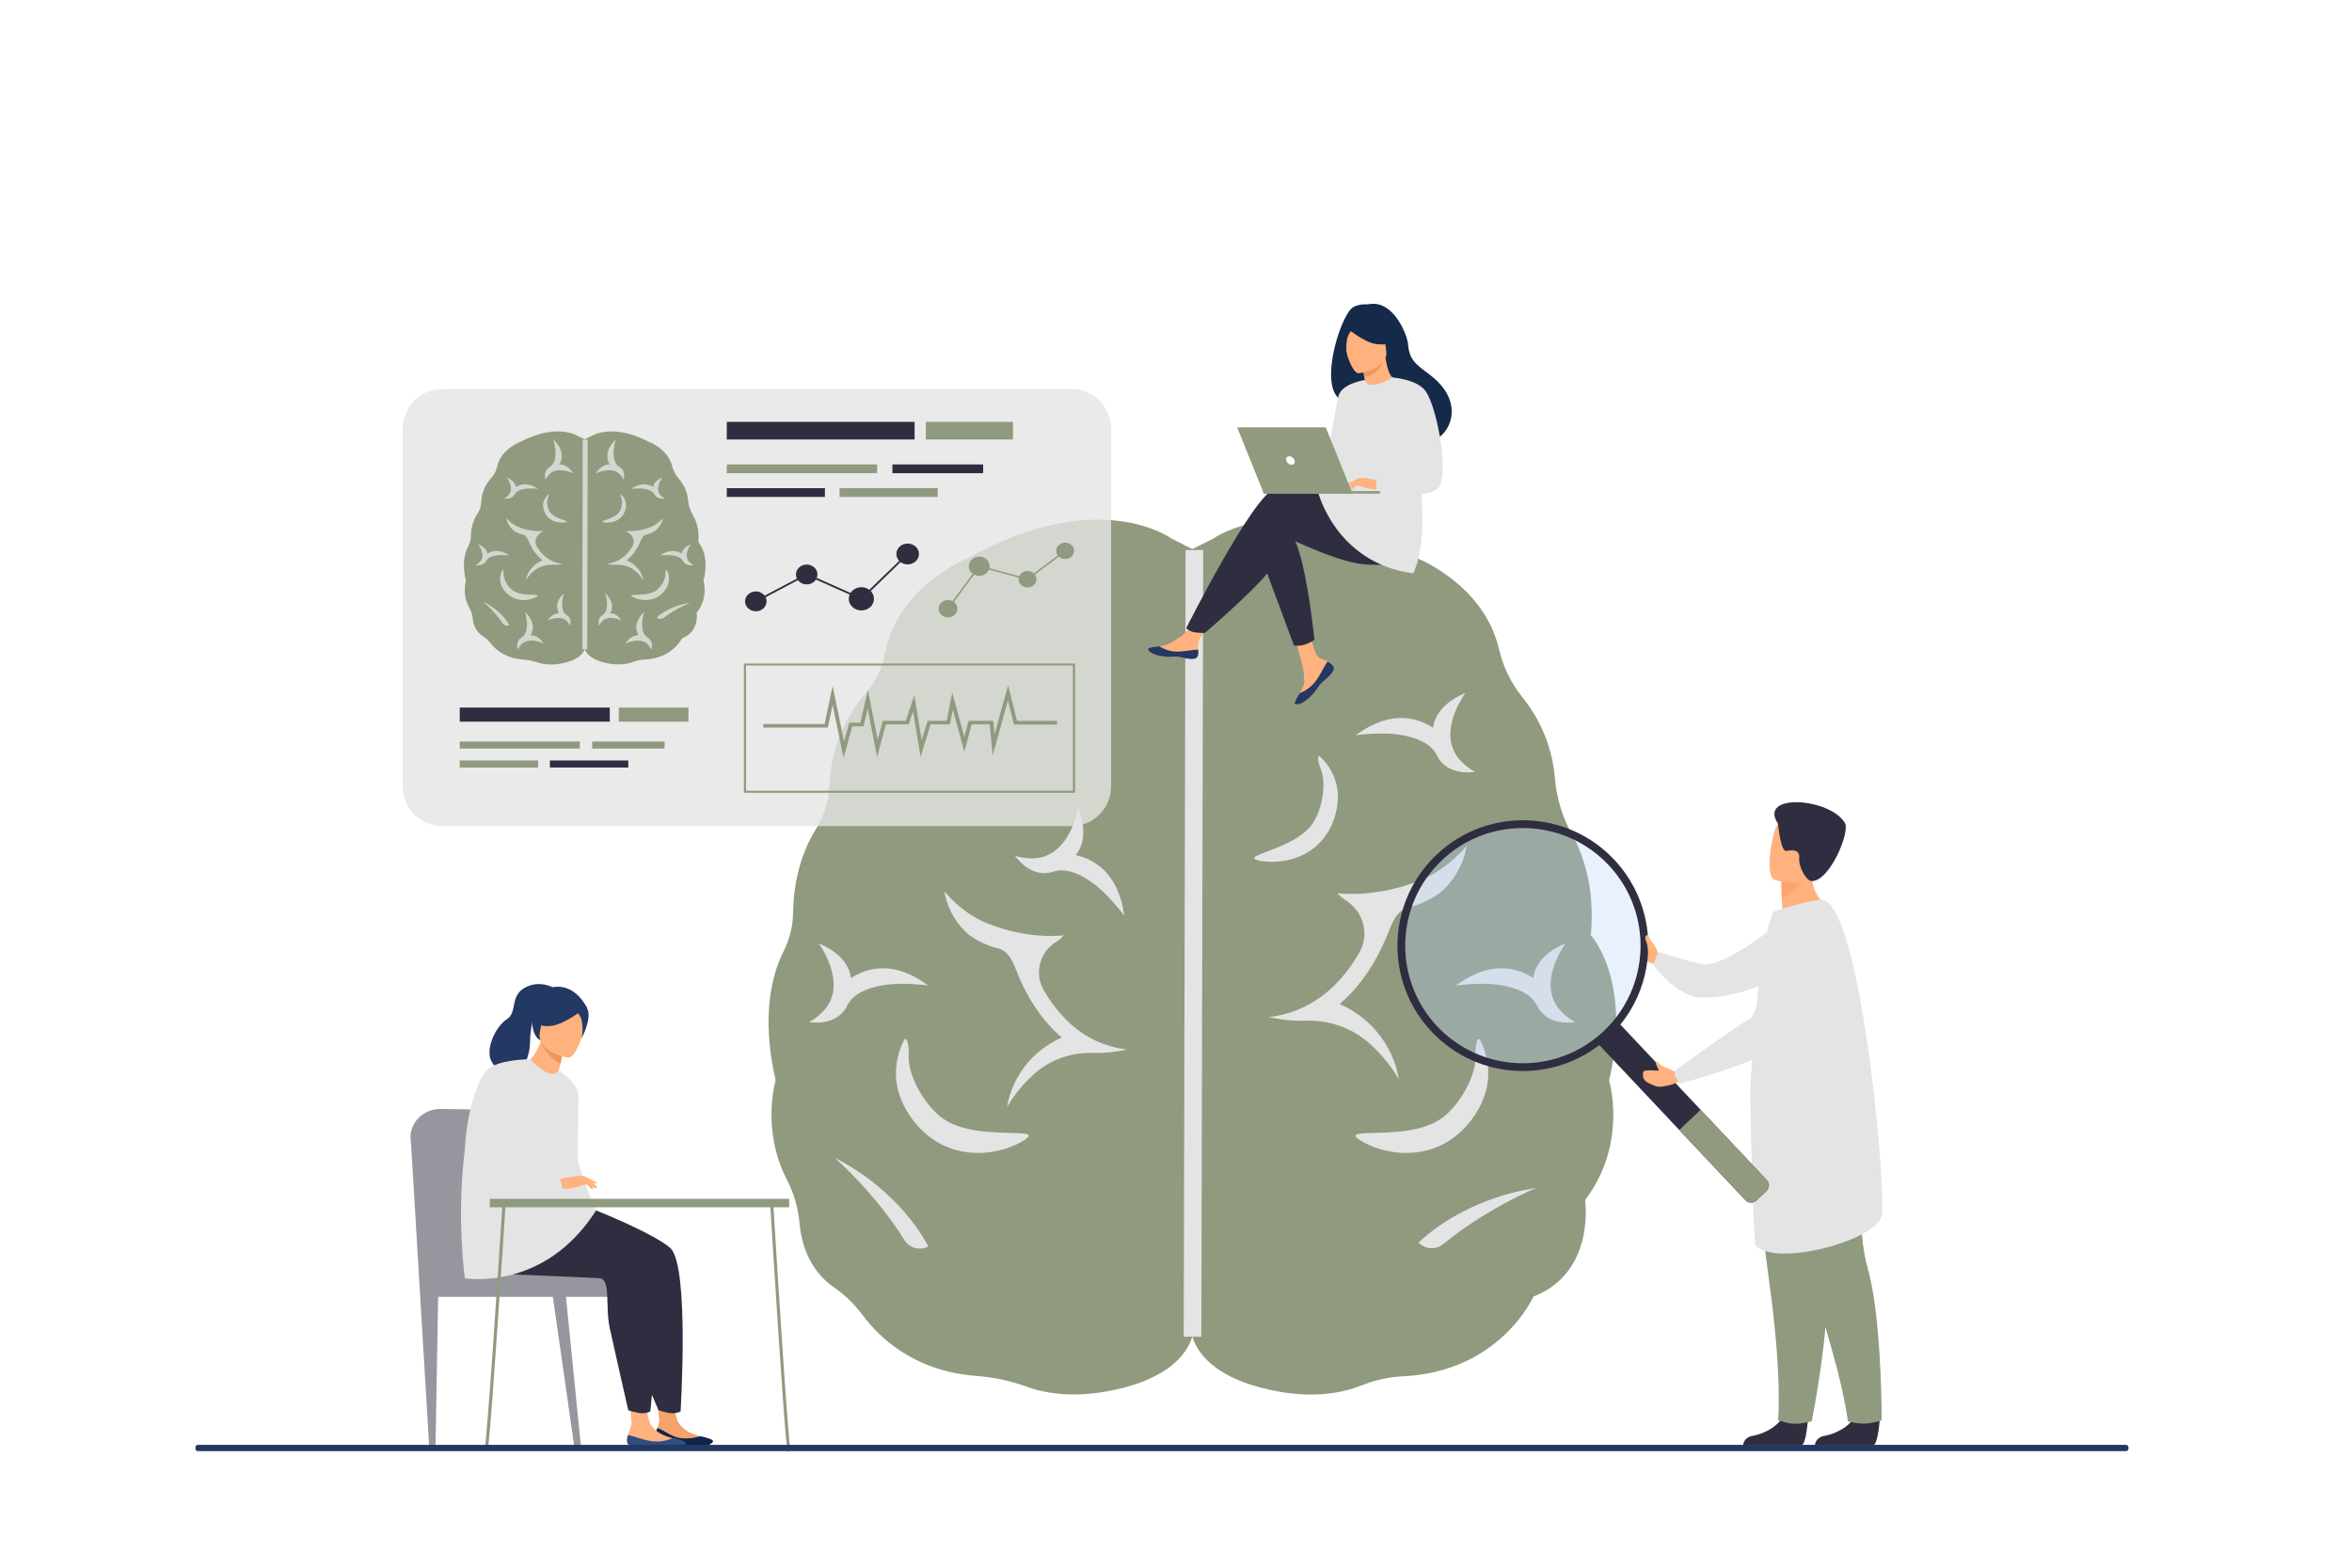 <?xml version="1.0" encoding="utf-8"?>
<!-- Generator: Adobe Illustrator 24.0.2, SVG Export Plug-In . SVG Version: 6.00 Build 0)  -->
<svg version="1.1" id="_x2018_лой_x5F_1" xmlns="http://www.w3.org/2000/svg" xmlns:xlink="http://www.w3.org/1999/xlink"
	 x="0px" y="0px" viewBox="0 0 3000 2000" style="enable-background:new 0 0 3000 2000;" xml:space="preserve">
<style type="text/css">
	.st17{fill:#FFFFFF;}
	.st1{fill:#909A7F;}
	.st2{fill:#E4E4E4;}
	.st3{fill:#FFB27D;}
	.st4{fill:#2F2E41;}
	.st5{fill:#FCA56B;}
	.st6{opacity:0.3;}
	.st7{fill:#B3CFF9;}
	.st8{fill:#F4A36C;}
	.st9{fill:#0F2549;}
	.st10{fill:#233862;}
	.st11{opacity:0.5;fill:#2F2E41;enable-background:new    ;}
	.st12{fill:#ABDDDA;}
	.st13{fill:#304F7F;}
	.st14{fill:#ED975D;}
	.st15{fill:#152949;}
	.st16{opacity:0.8;fill:#E4E4E4;enable-background:new    ;}
</style>
<rect class="st17" width="3000" height="2000"/>
<g>
	<g>
		<path class="st1" d="M1547.8,687c0,0,92.1-67.9,258.4,24.6c0,0,86.1,32.7,105.8,116.5c5.2,22.2,15,43,29.4,60.8
			c17.4,21.5,38,56.5,41.9,104c2.1,25.2,9.5,49.6,21.9,71.8c14.4,25.9,29.4,68.3,23.9,128.3c0,0,53.2,57.4,23.3,185.4
			c0,0,24.4,80.2-30.6,152.5c0,0,13.7,92.3-65.9,123.2c0,0-42,96-167,101.8c-18.1,0.8-35.9,5-52.7,11.7c-23.8,9.6-66.5,18.9-128,2.7
			c-99.8-26.2-89.8-86.8-89.8-86.8V701.7L1547.8,687z"/>
		<path class="st1" d="M1494.1,687c0,0-92.1-67.9-258.4,24.6c0,0-90.2,34.3-107.1,122.5c-3.6,18.6-12.1,36-24.5,50.4
			c-19.1,22.3-44.1,61.7-46.1,117.3c-0.7,19.7-6.7,38.9-17.2,55.7c-13.1,21.1-28.5,56.5-29.2,106.9c-0.2,17-4.4,33.8-12.1,49.1
			c-13.5,26.8-29.8,80.5-10.1,164.7c0,0-18.9,62.3,14.2,126.6c8.9,17.2,14.4,35.8,16.1,55c2.2,24.9,11.5,60.2,44.2,82.7
			c14.3,9.8,26.6,22,36.9,35.9c20.8,28,65.3,71,144.9,77c21.8,1.7,43.3,6.2,63.9,13.7c24.5,8.9,65.8,16.4,123.9,1.2
			c99.8-26.2,89.8-86.8,89.8-86.8V701.7L1494.1,687z"/>
		<path class="st2" d="M1437.6,1339c-44.4-5.4-80.1-30.8-106.1-75.4c-0.1-0.2-0.2-0.4-0.3-0.5c-12.2-21.2-5.2-48,15.5-61.2
			c4.2-2.7,7.8-5.6,10.1-8.7c0,0-44.8,6.5-99-15.8c-31.8-13.1-53.3-40.3-53.3-40.3c0.6,0.9,2.9,29.7,29.4,53.8
			c7.7,7,25.7,16,38.6,18.9c13.4,2.9,19.1,16.2,24,28.8c4.1,10.6,9.6,22.5,16.6,34.6c11.7,20.2,25.5,37.1,41.1,50.5
			c-30,13.4-46.9,34.2-56,50.3c-11.5,20.2-13.5,37.7-13.6,38.4c0,0,11.1-21.5,34.7-42.5c20.8-18.5,48.3-27.8,76.4-26.6
			C1415.4,1344.1,1437.6,1339,1437.6,1339z"/>
		<g>
			<path class="st2" d="M1248.3,1470.9c-2.3,0-4.6-0.1-6.9-0.2c-31.2-1.8-57.8-16.3-77.1-42c-30-39.9-23.2-76.3-12.2-99.7
				c0.1-0.3,0.3-0.5,0.4-0.8c4.6-9.5,7.1,8.3,6.6,18.8c-1.2,22.5,16.6,57.4,38.7,76.2c25.6,21.8,67,21.3,98.6,22.4
				c11.8,0.4,21.8,1.2,11.3,8.2C1292.5,1464,1269.3,1470.9,1248.3,1470.9z"/>
		</g>
		<g>
			<path class="st2" d="M1184.2,1590.2c-10.8,5.7-24.2,2.1-30.6-8.1c-37.8-60.7-88.4-104.7-89.1-105l0,0
				C1067.7,1478.6,1142.5,1513.5,1184.2,1590.2L1184.2,1590.2z"/>
		</g>
		<path class="st2" d="M1081.1,1281.9c9-17.1,32.6-23.5,50.9-25.8c21.8-2.8,52.3,1.1,52.3,1.1c-2.9-0.3-47.9-42-99-9.5
			c-3.2-30.7-41-44.1-41-44.1c0.1,0.1,6.2,8.4,11.5,20.5c4.8,11,9.8,27.4,6.4,43.2c-3.1,14.8-13.3,27.1-30.2,36.7
			C1031.9,1303.9,1067.8,1310.9,1081.1,1281.9z"/>
		<path class="st2" d="M1344.6,1111.7c18.5-5.5,39.5,7,54,18.5c17.2,13.7,35.7,38.2,35.7,38.2c-1.8-2.3-3.3-63.6-62.2-77.6
			c19.8-23.7,3.1-60.2,3.1-60.2c0,0.1-1.7,10.4-6.7,22.6c-4.5,11.1-12.8,26.1-26.5,34.7c-12.8,8.1-28.7,9.4-47.3,3.9
			C1294.6,1091.7,1314.6,1122.3,1344.6,1111.7z"/>
		<g>
			<path class="st2" d="M1618.6,1297.6c48.1-5.9,86.8-33.3,114.9-81.7c0.1-0.2,0.2-0.4,0.3-0.6c13.2-22.9,5.7-52-16.8-66.3
				c-4.5-2.9-8.4-6.1-11-9.5c0,0,48.6,7,107.2-17.1c34.4-14.1,57.7-43.6,57.7-43.6c-0.7,0.9-3.2,32.2-31.9,58.3
				c-8.3,7.6-27.8,17.3-41.8,20.4c-14.5,3.2-20.7,17.6-26,31.2c-4.5,11.4-10.4,24.3-17.9,37.5c-12.6,21.9-27.6,40.2-44.5,54.7
				c32.5,14.5,50.8,37,60.7,54.5c12.4,21.9,14.6,40.8,14.7,41.6c0,0-12.1-23.3-37.6-46c-22.6-20.1-52.4-30.2-82.7-28.8
				C1642.5,1303.2,1618.6,1297.6,1618.6,1297.6z"/>
			<g>
				<path class="st2" d="M1792.8,1470.9c2.3,0,4.6-0.1,6.9-0.2c31.2-1.8,57.8-16.3,77.1-42c30-39.9,23.2-76.3,12.2-99.7
					c-0.1-0.3-0.3-0.5-0.4-0.8c-4.6-9.5-7.1,8.3-6.6,18.8c1.2,22.5-16.6,57.4-38.7,76.2c-25.6,21.8-67,21.3-98.6,22.4
					c-11.8,0.4-21.8,1.2-11.3,8.2C1748.6,1464,1771.8,1470.9,1792.8,1470.9z"/>
			</g>
			<g>
				<path class="st2" d="M1652.1,1094.7c1.7-0.6,3.3-1.2,5-1.9c22.3-9.3,37.9-26.7,45.3-50.4c11.4-36.8-3.1-61.6-17.3-75.9
					c-0.2-0.2-0.3-0.3-0.5-0.5c-5.8-5.8-3,7.9,0.1,15.4c6.8,16.2,3,46.1-8.2,65.6c-12.9,22.5-43.3,32.7-66.1,41.6
					c-8.5,3.3-15.6,6.4-6,8.9C1617.9,1100.9,1636.7,1100,1652.1,1094.7z"/>
			</g>
			<g>
				<path class="st2" d="M1809.3,1585.2c8.4,8.8,22.3,9.7,31.7,1.9c55.5-45.6,117.7-71.3,118.4-71.4l0,0
					C1956,1516.1,1873.7,1525.6,1809.3,1585.2L1809.3,1585.2z"/>
			</g>
			<path class="st2" d="M1832.2,962.6c-9-17.1-32.6-23.5-50.9-25.8c-21.8-2.8-52.3,1.1-52.3,1.1c2.9-0.3,47.9-42,99-9.5
				c3.2-30.7,41-44.1,41-44.1c-0.1,0.1-6.2,8.4-11.5,20.5c-4.8,11-9.8,27.4-6.4,43.2c3.1,14.8,13.3,27.1,30.2,36.7
				C1881.3,984.6,1845.5,991.6,1832.2,962.6z"/>
			<path class="st2" d="M1960,1281.9c-9-17.1-32.6-23.5-50.9-25.8c-21.8-2.8-52.3,1.1-52.3,1.1c2.9-0.3,47.9-42,99-9.5
				c3.2-30.7,41-44.1,41-44.1c-0.1,0.1-6.2,8.4-11.5,20.5c-4.8,11-9.8,27.4-6.4,43.2c3.1,14.8,13.3,27.1,30.2,36.7
				C2009.2,1303.9,1973.4,1310.9,1960,1281.9z"/>
		</g>
		<g>
			
				<rect x="1020.4" y="1192.3" transform="matrix(2.351136e-03 -1 1 2.351136e-03 315.132 2722.921)" class="st2" width="1003.6" height="22.5"/>
		</g>
	</g>
	<g>
		<path class="st3" d="M2115.1,1215.7c0,0-2.8-6.4-4.7-9.4s-9.7-11.8-11-9.8s-6.7,15.4-3.8,19.2c2.8,3.8-0.2,10.3,13.9,14.3
			L2115.1,1215.7z"/>
		<path class="st2" d="M2271.4,1175.6c0,0-72,60.1-100.1,54.5c-22-4.4-55.7-15.9-55.7-15.9l-6.7,17.2c0,0,30.2,41,61.7,41.3
			c49.3,0.4,85.6-21.3,85.6-21.3L2271.4,1175.6z"/>
		<path class="st4" d="M2397.7,1809.7c0,0-2.1,33.7-8.6,34.2c-0.9,0.1-33.1,0.1-33.1,0.1l-41.1-0.2c0,0,0.3-9.9,12.3-12
			s32.1-10.5,39.4-26.4C2374.2,1788.5,2397.7,1809.7,2397.7,1809.7z"/>
		<path class="st1" d="M2400.1,1812c0,0-12.5,4.2-22.3,4.2c-10.9,0-20.8-3-20.8-3s-2.4-22.8-15.3-72.9
			c-6.8-26.3-16.5-60.1-30.3-102.1c-38.2-116.1-49.8-184-50.8-190.4c-0.1-0.3-0.1-0.5-0.1-0.5l0.1-0.1l117.3-51.5
			c0,0-14.5,160,4,221.4c2.6,8.6,4.8,18.6,6.7,29.4C2400.3,1713.2,2400.1,1812,2400.1,1812z"/>
		<path class="st1" d="M2341.7,1740.3c-6.8-26.3-16.5-60.1-30.3-102.1c-38.2-116.1-49.8-184-50.8-190.4c0-0.2,0-0.4,0-0.6
			l117.3-51.5c0,0-14.5,160,4,221.4C2384.5,1625.7,2341.7,1740.3,2341.7,1740.3z"/>
		<path class="st4" d="M2306.1,1809.7c0,0-2.1,33.7-8.6,34.2c-0.9,0.1-33.1,0.1-33.1,0.1l-41.1-0.2c0,0,0.3-9.9,12.3-12
			s32.1-10.5,39.4-26.4C2282.6,1788.5,2306.1,1809.7,2306.1,1809.7z"/>
		<path class="st1" d="M2239.6,1399.4c0,0-1.5,103.7,16.4,231s11.9,181.4,11.9,181.4s12.3,4,17.3,4.4c12.7,1,25.7-3,25.7-3
			s25.7-127.4,18.3-191.1s35.2-218.7,35.2-218.7L2239.6,1399.4z"/>
		<path class="st3" d="M2323.5,1149l-16,20.6l-33.6,1.8c-0.2-2.7-0.7-14-1.1-24.2c0-0.6,0-1.2-0.1-1.8c-0.4-8.7-0.5-18.2-0.5-18.2
			l26.6-18.5l10-7.7c0,0.2,1.6,9.4,1.6,10.8C2310.6,1138.4,2323.5,1149,2323.5,1149z"/>
		<path class="st2" d="M2232.7,1403.9c0.5,54.7,4.1,182.8,6.8,185.4c28.5,27.5,153.9-7.5,160.5-37.9c6.6-30.3-25.3-388.7-74-403
			c-10.1-3-64.1,14.5-64.1,14.5s-8.5,22.2-14,50.4c-2.1,10.5-8.8,85.1-12.7,135c-1,13.3-1.9,24.8-2.4,32.9
			C2232.7,1384.6,2232.6,1392.7,2232.7,1403.9z"/>
		<path class="st5" d="M2308.3,1112.8c-3.9,12.8-26.1,28.4-35.5,34.4c0-0.6,0-1.2-0.1-1.8c-0.4-8.7-0.7-26.3-0.7-26.3l26.8-10.5
			C2305.5,1107.1,2309.9,1107.6,2308.3,1112.8z"/>
		<path class="st3" d="M2263.3,1122.4c0,0,49.8,15.5,59-15.6s21.8-50.1-9.6-61.4c-31.4-11.2-41.1-1.2-46.7,8.5
			C2260.4,1063.5,2250.6,1117.5,2263.3,1122.4z"/>
		<path class="st4" d="M2267.9,1050.9c0,0,3.2,36.2,10.7,34.7s17.4-1.8,16.3,9.1c-1.1,10.9,9.2,29.5,16.1,29.4
			c23.2-0.1,48.7-62.5,42.4-73.8C2335,1017.7,2241.5,1011.2,2267.9,1050.9z"/>
		<g>
			<path class="st4" d="M2039.3,1332.6l187.2,198.8c3.6,3.8,9.8,3.9,13.9,0.1l12.7-12c4-3.8,4.3-10,0.7-13.8l-187.6-199.2
				c-3.6-3.8-6.8-0.8-10.8,2.9l-12.7,12C2038.8,1325.2,2035.7,1328.7,2039.3,1332.6z"/>
			<path class="st1" d="M2142,1441.5l84.3,89.6c3.8,4,10.1,4.2,14.1,0.4l12.7-12c4-3.8,4.2-10.1,0.4-14.1l-84.3-89.6L2142,1441.5z"
				/>
			<path class="st4" d="M1825.9,1316c60.5,64.4,161.8,67.4,226.2,6.9c21.1-19.8,35.6-44,43.4-69.8c16.1-53,4.2-113-36.5-156.3
				c-60.5-64.4-161.8-67.4-226.1-6.9c-0.8,0.8-1.7,1.6-2.5,2.4C1768.4,1153.1,1766.1,1252.5,1825.9,1316z M1839.6,1097.1
				c22.2-20.9,49.1-33.7,77.1-38.5c48-8.3,99.1,6.9,135,45c56.8,60.4,53.9,155.3-6.5,212.1c-38.1,35.9-90.1,47.9-137.5,36.7
				c-27.6-6.5-53.7-21-74.6-43.2C1776.4,1248.8,1779.3,1153.9,1839.6,1097.1z"/>
			<g class="st6">
				<path class="st7" d="M1833.2,1309.2c20.9,22.2,47,36.6,74.6,43.2c47.4,11.2,99.4-0.8,137.5-36.7c27.8-26.1,43.4-60.4,46.6-95.6
					c3.8-41.3-9.5-83.9-40.1-116.4c-35.9-38.1-87-53.3-135-45c-8.3,1.4-16.5,3.6-24.5,6.4c-19,6.7-37,17.4-52.6,32.2
					C1779.3,1153.9,1776.4,1248.8,1833.2,1309.2z"/>
			</g>
		</g>
		<g>
			<path class="st3" d="M2127.9,1363.1c-7.9-1.8-13.3-7.8-14.4-8.9c0,0-3.4,0.2,0.6,7.4c0.3,0.6,1.1,2.2,1.6,3.3
				c0.2,0.4-0.1,1-0.6,1c-4.6,0.3-9.2-1.5-18,0.4c-1.2,0.3-1.6,3.2-1.5,4.4c0.1,2.1-0.1,4.5,2.4,7.7c1.4,1.9,5.4,3.9,14.2,7.4
				c3.4,1.4,13,0.3,22-2.8l7.2-3.3l-2.2-13.4l-1.8,0.4C2134.4,1367.4,2130.9,1363.9,2127.9,1363.1z"/>
			<path class="st2" d="M2307.1,1162.9c0,0,101.1,19.2-29.7,165.6c-20.9,23.4-133.9,53.9-133.9,53.9s-11.5-9.8-5.7-17.6
				c0,0,77.8-56.5,94.9-65.5c7.7-4,29.9-90.2,42.4-110.9C2287.7,1167.6,2307.1,1162.9,2307.1,1162.9z"/>
		</g>
		<path class="st3" d="M2112.3,1217.5c0,0-3.3-6.3-4-9.6c-0.6-3.3-4.8-13.1-6.5-14.8c-0.7-0.7-2.9,0.2-3.2,3.1
			c-0.1,1.3,0.5,3.6,1.6,6.4c1.8,4.5,1.5,10.7,2.1,12.7C2104,1220.4,2112.3,1217.5,2112.3,1217.5z"/>
	</g>
	<g>
		<path class="st8" d="M908.8,1838.9c-0.9,2.4-73.5,5.2-73.8-2.5c0-0.1,0-0.3,0-0.4c0-0.2,0-0.4,0-0.7c0-0.8,0.1-1.6,0.2-2.4
			c0,0,0,0,0-0.1c0.2-1.5,0.5-3,0.9-4.5c0.4-1.9,1.4-4.2,2.3-6.5c1.3-3.4,2.6-7,2.5-10.3c-0.5-10.6-4.3-32.8-4.3-32.8l20.9-2.3
			c0,0,3.3,30.7,7.3,37.5c5.4,9.3,14.8,14.5,24.7,17.3c1.1,0.3,2.2,0.6,3.3,0.9C901.4,1834.7,909.6,1836.8,908.8,1838.9z"/>
		<path class="st9" d="M909.5,1839c-0.9,2.4-7.7,7.9-24.9,7.1c-17.2-0.7-13.8-3.8-26.1-2.7c-12.3,1.1-23.1,0.7-23.5-7
			c0-0.1,0-0.3,0-0.4c0-0.7,0.1-1.8,0.2-3c0,0,0,0,0-0.1c0.2-1.5,0.5-3,0.9-4.5c0.4-1.9,1.4-4.2,2.3-6.5
			c7.8,2.1,18.1,11.3,28.9,12.7c14.1,1.8,25.3-2.2,25.3-2.2l0.1-0.2C903.1,1834.2,910.3,1836.9,909.5,1839z"/>
		<path class="st10" d="M704.8,1259.5c0,0-13-7.1-27.7-2.6c-29.6,9.1-15.4,33.5-30.4,43.2c-15,9.8-28.7,39.6-19.3,54.9
			c9.5,15.3,23.3,28.3,31.8,17.9c8.4-10.4,16.9-24.9,16.9-44.6c0.1-17.8,7.2-54,19.5-51.3C707.8,1279.8,704.8,1259.5,704.8,1259.5z"
			/>
		<path class="st10" d="M748.7,1285.8c0,0-14.3-31.9-43.9-26.3s-33.7,61.2-14.2,68.3C704.2,1332.8,748.7,1285.8,748.7,1285.8z"/>
		<path class="st11" d="M827.4,1624.1H825h-79l-49.4-170.8c-6.2-21.6-25.8-36.6-48.2-37.1l-85.5-1.5c-24.3-0.6-43,20.1-38.7,42.7
			l23,384.3c-0.3,2.7,1.9,5,4.8,5.1h0.3c1.6,0,3-1.1,3.2-2.6l3.4-189.7h146.3l27.1,189.7c0.2,1.5,1.6,2.6,3.2,2.6h0.3
			c2.9-0.1,5.1-2.4,4.8-5.1l-18.7-187.2H825h2.4c3.9,0,7-3.2,7-7v-2.4v-11.6v-2.4C834.4,1627.2,831.3,1624.1,827.4,1624.1z"/>
		<path class="st12" d="M653.3,1452.8l27.4,69.2c0,0,26.4,31.1,47.6,21.1l-67.1-130.2L653.3,1452.8z"/>
		<path class="st4" d="M855.4,1592.6c-19.9-19.8-143.3-72-185-76.4l-47.6-17.4c0,0-19.4,46.5-19.7,90.9
			c-0.1,20.7,25.4,34.4,6.1,34.4c0,0,168.6-0.7,175.1,0c10.6,1.1,4.6,26.1,8.1,50.1s47.6,125,47.6,125s12.8,4.1,18.8,3.8
			c6.4-0.4,9.3-2.5,9.3-2.5S879.5,1616.6,855.4,1592.6z"/>
		<path class="st3" d="M799.9,1838.8c0.3,7.7,72.9,5,73.8,2.5c0.8-2.2-7.4-4.2-16.2-6.7c-1.1-0.3-2.2-0.6-3.3-0.9
			c-9.9-2.8-19.3-8-24.7-17.3c-4-6.9-7.3-37.5-7.3-37.5l-20.9,2.3c0,0,3.8,22.2,4.3,32.8c0.3,5.5-3.6,12.1-4.7,16.8
			C800.3,1833.4,799.8,1836.1,799.9,1838.8z"/>
		<path class="st13" d="M823.3,1845.8c12.3-1.1,9,1.9,26.1,2.7c17.2,0.7,24-4.7,24.9-7.1c0.8-2.2-6.4-4.8-16.9-6.7l-0.1,0.2
			c0,0-11.2,5.6-25.4,3.8c-11.5-1.5-23.1-6.7-31.1-7.8c-0.6,2.6-1.2,5.2-1,8C800.2,1846.5,811,1846.9,823.3,1845.8z"/>
		<path class="st4" d="M826.3,1592.9c-11.7-12.2-89-37.2-128.3-50c-9.4-3.1-101.3-48.6-101.3-48.6s-14.5,129.8,3,129.9
			c32.8,0.3,159.9,6.1,164.9,6.5c15,1.1,7.1,35.9,13.1,63.5c6.1,28.2,23.7,105,23.7,105s12.8,4.1,18.8,3.8c6.4-0.4,9.3-2.5,9.3-2.5
			S849.8,1617.5,826.3,1592.9z"/>
		<path class="st3" d="M719.2,1333.8c0,0-0.7,5.2-1.9,11.7c-0.7,3.9-1.6,8.2-2.5,12.2c-0.8,3.2-1.6,6.2-2.5,8.4
			c-3.1,7.7-5.6,15.3-4.1,16.8c0.1,0.1-16.4,1.8-25.6-5.2c-8.6-6.5-12.2-24-12.1-24c4.7-0.9,10.1-1.9,19.7-26.1l1.7,1.1
			L719.2,1333.8z"/>
		<path class="st14" d="M717.2,1345.5c-0.7,3.9-1.6,8.2-2.5,12.2c-15.6-10.3-21.2-19.4-24.4-27.9L717.2,1345.5z"/>
		<path class="st3" d="M724.7,1349.4c0,0-40.7-6.8-36.1-32.1c4.7-25.3,2.5-43.2,28.7-39.9c26.2,3.3,29.4,13.9,29.9,22.7
			S735.4,1350.6,724.7,1349.4z"/>
		<path class="st10" d="M746.3,1286.1c0,0-26.9,21.7-44.8,22.9c-17.9,1.2-19.6-7-19.6-7s6-6,12.7-19.9c2-4.1,6-6.8,10.6-7
			C717.9,1274.4,742.1,1274.7,746.3,1286.1z"/>
		<path class="st10" d="M730,1283.6c0,0,8.5,8.8,11,15.1c2.5,6.1,2.8,20.7,0.5,26.4c0,0,14.5-26.1,7.2-39.2
			C741,1271.9,730,1283.6,730,1283.6z"/>
		<path class="st2" d="M737.8,1398.7c0-17.1-25.4-33.2-25.4-33.2s-6.2,17-36.2-14.2c-1.1-1.1-70.9,45-70.9,45s-11.7,59.8-14.3,87.1
			c-7.7,82.3,2,147.3,2,147.3s100.7,17.9,167.3-86.4c0,0-23.5-53.8-23.5-68.8C736.9,1465.8,737.8,1406.3,737.8,1398.7z"/>
		<g>
			<path class="st3" d="M746.6,1508.2c0,0,5.6,7.3,7.5,8.2c1.9,0.9,3,0.7,3,0.7l-3.8-6.9L746.6,1508.2z"/>
			<path class="st3" d="M745.3,1500.7l16.4,8c0,0-0.7,1.1-2.7,1.1c-2-0.1-7.1-2-7.1-2L745.3,1500.7z"/>
			<path class="st3" d="M714,1504.3c0,0,27-6,31.3-3.6c4.4,2.4,15,11.1,16.3,14.1s-9.7-2.3-13.3-3.3c-2.3-0.6-8.4,1.5-11.5,2.5
				c-12.7,4.2-20.5,2.1-20.5,2.1L714,1504.3z"/>
		</g>
		<g>
			<rect x="624.8" y="1529.4" class="st1" width="381.8" height="10.8"/>
			<g>
				<path class="st1" d="M1005,1852.5c-0.8-1.1-2.4-3.5-12.7-159.9c-5.1-77.1-9.8-154.5-9.9-155.3l4-0.2
					c5.1,84.5,19.1,305.4,22,313.4c0,0,0-0.1-0.2-0.3L1005,1852.5z"/>
			</g>
			<g>
				<path class="st1" d="M621.6,1850.8l-3.3-2.3c-0.1,0.2-0.2,0.3-0.2,0.3c2.9-8,17.4-227.7,22.7-311.7l4,0.3
					c0,0.8-5,77.8-10.2,154.5C624,1847.3,622.3,1849.7,621.6,1850.8z"/>
			</g>
		</g>
		<path class="st2" d="M676.2,1351.3c0,0-41.1,0-54.8,13.7c-21.4,21.4-37.7,115.1-22.1,133.9c17.6,21.2,117.6,22.3,117.6,22.3
			s2.4-4.4-3-16.8c-1.1-2.6-65.3-28.4-67.3-31.8c-1.9-3.4-3.7-51.7-1.5-59.7C647.4,1404.7,676.2,1351.3,676.2,1351.3z"/>
	</g>
	<g>
		<g>
			<path class="st3" d="M1699.9,849c1.7,1.9,1.9,4,1,6.3l0,0c-1.5,4.2-6.5,8.9-12.3,13.5c-0.7,0.6-1.4,1.1-2,1.6
				c-0.2,0.1-0.3,0.3-0.4,0.4c-0.1,0.1-0.2,0.2-0.3,0.3c-5.4,5-3.4,6.1-13.1,16.3c-11.1,11.6-18.8,11.8-20.9,10.7
				c-1.8-0.9,1.9-7,6-13.9c0.2-0.3,0.4-0.7,0.6-1c0.6-0.9,1.1-1.8,1.6-2.8c4.9-8.3,3.6-12.2,2.5-24.5c-0.9-10-15.6-56-15.6-56
				l21.3-3.7c0,0,6.4,36.6,13.5,42.3c3.8,3,8,3,11.6,5.3c0.3,0.2,0.5,0.3,0.8,0.5C1696.1,845.7,1698.2,847.1,1699.9,849z"/>
			<path class="st10" d="M1699.9,849c1.7,1.9,1.9,4,1,6.3l0,0c-1.9,4.2-6.7,8.8-12.4,13.5c-0.7,0.6-1.4,1.2-2,1.7
				c-0.2,0.1-0.3,0.3-0.4,0.4c-0.1,0.1-0.2,0.2-0.3,0.3c-5.4,5-3.4,6.1-13.1,16.3c-11.1,11.6-18.8,11.8-20.9,10.7
				c-1.8-0.9,1.9-7,6-13.9c2.2-0.8,12.2-4.9,19.8-14.6c6.4-8.2,10.8-18.7,15.2-25.1c0.5-0.1,0.8-0.1,1.3-0.2
				C1696.1,845.7,1698.2,847.1,1699.9,849z"/>
			<path class="st3" d="M1528.3,835.7c-1.3,6.6-10.7,5.5-21.1,2.9c-10.5-2.6-8,0.5-22.9-1.2c-14.9-1.6-19.4-7.2-19.9-9.4
				c-0.4-2,7-2.7,14.8-3.6c1-0.1,2-0.2,3-0.4c8.9-1.1,15.4-6.9,23.5-11.6c7.7-4.5,19.1-22.7,19.1-22.7l20.4,1.6
				c0,0-10.7,16.3-14.9,23.4c-2.4,4.2-2.3,9.7-2,13.9C1528.6,831.1,1528.7,833.4,1528.3,835.7z"/>
			<path class="st10" d="M1507.1,838.7c-10.5-2.6-8,0.5-22.9-1.2c-14.9-1.6-19.4-7.2-19.9-9.4c-0.4-2,7-2.7,14.8-3.6l0.1,0.2
				c0,0,8.9,6.3,21.3,6.6c10.1,0.2,20.8-2.6,27.8-2.5c0.2,2.3,0.3,4.7-0.2,7C1527,842.3,1517.6,841.2,1507.1,838.7z"/>
			<path class="st4" d="M1606.5,705.2l19.1,51.4l24.9,67.1c0,0,6.8,0.7,13.2-1.2c6-1.7,12.8-6.2,12.8-6.2s-6.9-72-19.8-113.4
				c-3.3-10.6-7-19.2-11.1-24C1625.6,655.1,1606.5,705.2,1606.5,705.2z"/>
			<path class="st4" d="M1625.9,623.6c10.9-3.5,39.2-0.1,70,5.5c8.5,1.5,17.1-2.3,21.5-9.7l0,0l77.4-6c0,0,30.8,61.3,7.8,92.4
				c-13.4,18.2-58.7,15.6-72.4,12.8c-37.7-7.7-80.6-30.1-86.1-31.2c-9.1-1.8-12.7,16.4-21.8,35.5c-9.1,19.1-85.5,84.6-85.5,84.6
				s-11.7,0.1-16.6-1.7c-5.2-2-7.1-4.5-7.1-4.5S1597.7,632.7,1625.9,623.6z"/>
			<path class="st2" d="M1814.3,666.6c-0.3,44.5-11.8,64.9-11.8,64.9c-99.6-13.4-121.7-105-121.7-105c20.6-0.4,29.2-13.2,29.2-13.2
				l83.9-53.5l5.1-3.3l5.2-3.3c0,0,1.6,8.5,3.5,22.1c2.5,18.2,5.7,45.6,6.5,74.3C1814.3,655.3,1814.3,661,1814.3,666.6z"/>
			<path class="st15" d="M1717.9,512.8c27.6,15.2,83.5,46.6,83.8,46.4c0,0,20.5,7.7,32.2,0c19.4-12.9,29.9-47.6-5.7-77.5
				c-17.7-14.9-30.3-18.5-32.2-42.3c-1-13-18.8-55.9-48.4-51.5c-2.4,0.3-4.7,0.5-7.1,0.4c-3.4-0.1-9,0.4-14.8,3.8
				C1709.1,402,1676.6,506.9,1717.9,512.8z"/>
			<path class="st3" d="M1741,499.9c-0.1,0.1,13.6,4.7,22.7,0.7c8.6-3.8,15.1-18,15-18c-3.9-0.2-8.4-6.4-11.5-26.1l-1.7,0.6
				l-28,10.1c0,0,2,9,3.3,17.6C1741.9,492,1742.5,498.9,1741,499.9z"/>
			<path class="st14" d="M1737.5,467.2c0,0,1.1,4.9,2.8,13.9c16.1-2.9,23-15.3,25.3-24L1737.5,467.2z"/>
			<path class="st3" d="M1733.3,476.2c0,0,38.3-5.1,34.8-29c-3.6-23.8-1-40.5-25.7-38.3c-24.6,2.3-28,12.1-28.8,20.3
				C1712.9,437.5,1723.2,476.9,1733.3,476.2z"/>
			<path class="st15" d="M1715.1,416.2c0,0,24.5,21.2,41.2,22.9c16.7,1.7,23-3.7,23-3.7s-9.8-8.2-15.8-21.4
				c-1.7-3.9-5.4-6.6-9.7-6.9C1742,406.1,1719.4,405.6,1715.1,416.2z"/>
			<path class="st15" d="M1730.4,414.3c0,0-8.2,7.9-10.8,13.8c-2.5,5.7-3.2,19.3-1.3,24.7c0,0-12.8-24.9-5.6-37
				C1720.5,403,1730.4,414.3,1730.4,414.3z"/>
			<path class="st2" d="M1708.7,556.4c1.2,77.6,0.3,61.4,8.8,68.8c2,1.8,7.8,2.8,15.4,3.3c23.8,1.6,65.6-2.3,67.2-6.7
				c5.5-15.2,1.6-19.9,6.2-43.3c0.5-2.5,1.1-5.2,1.8-8.1c3.8-16,7.5-21.5-6-47.2c-12.3-23.3-24.8-42.4-26-41.7
				c-32.4,19.2-35.3,3.2-35.3,3.2S1708.1,518.5,1708.7,556.4z"/>
			<path class="st2" d="M1740.8,484.8c0,0-29.4,4.3-33.6,20.5c-3.7,14.4-17.1,96.1-17.1,96.1s6,14.1,13.8,6.3s24.7-81.6,24.7-81.6
				L1740.8,484.8z"/>
			<path class="st3" d="M1731.8,616.7c0,0-4.9,6.3-6.5,7.1s-2.7,0.6-2.7,0.6l3.3-6L1731.8,616.7z"/>
			<path class="st3" d="M1732.9,610.2l-14.3,6.9c0,0,0.6,1,2.4,0.9s6.2-1.7,6.2-1.7L1732.9,610.2z"/>
			<path class="st3" d="M1760.2,613.3c0,0-23.5-5.2-27.3-3.1s-13,9.7-14.2,12.3s8.4-2,11.6-2.8c2-0.5,7.3,1.3,10,2.2
				c11.1,3.7,17.9,1.8,17.9,1.8L1760.2,613.3z"/>
			<path class="st2" d="M1776.1,481.6c0,0,31.3,2.1,42.2,17.3c15.4,21.4,31.9,113.1,14.4,125.3c-19.7,13.7-75.5,3.3-75.5,3.3
				s-5.2-15.5,0.9-16.1c16.6-1.6,49.2-8.5,48.9-15.8c-0.5-11-21-47.7-21-55C1786,533.2,1776.1,481.6,1776.1,481.6z"/>
		</g>
		<g>
			<polygon class="st1" points="1610.7,626.5 1760.2,626.5 1760.2,629.8 1612.1,629.8 			"/>
			<polygon class="st1" points="1725.2,629.8 1612.1,629.8 1578,545.2 1691,545.2 			"/>
			<path class="st17" d="M1640.6,587.5c-0.9-3,0.9-5.4,3.8-5.4c3,0,6.1,2.4,6.9,5.4s-0.9,5.4-3.8,5.4S1641.5,590.5,1640.6,587.5z"/>
		</g>
	</g>
	<g>
		<path class="st16" d="M1366.8,1053.9H564.1c-27.8,0-50.4-22.6-50.4-50.4V546.7c0-27.8,22.6-50.4,50.4-50.4h802.7
			c27.8,0,50.4,22.6,50.4,50.4v456.8C1417.2,1031.3,1394.6,1053.9,1366.8,1053.9z"/>
		<g>
			<path class="st1" d="M753.4,556.8c0,0,26.2-18.1,73.7,6.6c0,0,24.5,8.7,30.2,31c1.5,5.9,4.3,11.4,8.4,16.2c5,5.7,10.8,15,12,27.7
				c0.6,6.7,2.7,13.2,6.2,19.1c4.1,6.9,8.4,18.2,6.8,34.2c0,0,15.2,15.3,6.6,49.4c0,0,6.9,21.4-8.7,40.6c0,0,3.9,24.6-18.8,32.8
				c0,0-12,25.6-47.6,27.1c-5.2,0.2-10.2,1.3-15,3.1c-6.8,2.5-19,5-36.5,0.7c-28.4-7-25.6-23.1-25.6-23.1V560.7L753.4,556.8z"/>
			<path class="st1" d="M738.1,556.8c0,0-26.2-18.1-73.7,6.6c0,0-25.7,9.1-30.5,32.6c-1,5-3.5,9.6-7,13.4
				c-5.4,5.9-12.6,16.4-13.1,31.3c-0.2,5.3-1.9,10.4-4.9,14.8c-3.7,5.6-8.1,15-8.3,28.5c-0.1,4.5-1.2,9-3.4,13.1
				c-3.8,7.1-8.5,21.4-2.9,43.9c0,0-5.4,16.6,4.1,33.7c2.5,4.6,4.1,9.5,4.6,14.7c0.6,6.6,3.3,16,12.6,22c4.1,2.6,7.6,5.9,10.5,9.6
				c5.9,7.5,18.6,18.9,41.3,20.5c6.2,0.4,12.4,1.6,18.2,3.6c7,2.4,18.8,4.4,35.3,0.3c28.4-7,25.6-23.1,25.6-23.1V560.7L738.1,556.8z
				"/>
			<g>
				<path class="st16" d="M717.7,719.5c-13.7-1.6-24.7-8.9-32.7-21.8c0-0.1-0.1-0.1-0.1-0.2c-3.8-6.1-1.6-13.8,4.8-17.7
					c1.3-0.8,2.4-1.6,3.1-2.5c0,0-13.8,1.9-30.6-4.6c-9.8-3.8-16.4-11.6-16.4-11.6c0.2,0.3,0.9,8.6,9.1,15.5c2.4,2,7.9,4.6,11.9,5.4
					c4.1,0.8,5.9,4.7,7.4,8.3c1.3,3,3,6.5,5.1,10c3.6,5.8,7.9,10.7,12.7,14.6c-9.3,3.9-14.5,9.9-17.3,14.5
					c-3.5,5.8-4.2,10.9-4.2,11.1c0,0,3.4-6.2,10.7-12.3c6.4-5.3,14.9-8,23.6-7.7C710.9,721,717.7,719.5,717.7,719.5z"/>
				<g>
					<path class="st16" d="M668,765.6c-0.7,0-1.3,0-2-0.1c-8.9-0.5-16.5-4.4-22-11.2c-8.6-10.6-6.6-20.3-3.5-26.6
						c0-0.1,0.1-0.1,0.1-0.2c1.3-2.5,2,2.2,1.9,5c-0.3,6,4.7,15.3,11,20.3c7.3,5.8,19.1,5.7,28.1,6c3.4,0.1,6.2,0.3,3.2,2.2
						C680.6,763.8,674,765.6,668,765.6z"/>
				</g>
				<g>
					<path class="st16" d="M708.2,665.4c-0.5-0.2-1-0.3-1.4-0.5c-6.4-2.5-10.8-7.1-12.9-13.4c-3.3-9.8,0.9-16.4,4.9-20.2l0.1-0.1
						c1.7-1.5,0.9,2.1,0,4.1c-1.9,4.3-0.8,12.3,2.3,17.5c3.7,6,12.4,8.7,18.9,11.1c2.4,0.9,4.5,1.7,1.7,2.4
						C717.9,667.1,712.5,666.8,708.2,665.4z"/>
				</g>
				<g>
					<path class="st16" d="M649.8,797.4c-3.1,1.5-6.9,0.6-8.7-2.2c-10.8-16.2-25.2-27.9-25.4-28l0,0
						C616.6,767.7,637.9,777,649.8,797.4L649.8,797.4z"/>
				</g>
				<path class="st16" d="M722.5,784.6c-4.6-2.9-5.6-9.3-5.6-14.1c0-5.8,2.2-13.6,2.2-13.6c-0.2,0.7-13.7,11.1-6.3,25.5
					c-8.9-0.2-14.1,9.2-14.1,9.2s2.6-1.3,6.3-2.3c3.3-0.9,8.2-1.6,12.6-0.2c4.1,1.3,7.3,4.4,9.4,9.1
					C727.1,798.2,730.4,789.1,722.5,784.6z"/>
				<path class="st16" d="M656.8,630.3c2.6-4.6,9.3-6.3,14.5-6.9c6.2-0.7,14.9,0.3,14.9,0.3c-0.8-0.1-13.7-11.2-28.2-2.5
					c-0.9-8.2-11.7-11.8-11.7-11.8s1.8,2.2,3.3,5.5c1.4,2.9,2.8,7.3,1.8,11.5c-0.9,3.9-3.8,7.2-8.6,9.8
					C642.8,636.1,653,638,656.8,630.3z"/>
				<path class="st16" d="M620.4,715.3c2.6-4.6,9.3-6.3,14.5-6.9c6.2-0.7,14.9,0.3,14.9,0.3c-0.8-0.1-13.7-11.2-28.2-2.5
					c-0.9-8.2-11.7-11.8-11.7-11.8s1.8,2.2,3.3,5.5c1.4,2.9,2.8,7.3,1.8,11.5c-0.9,3.9-3.8,7.2-8.6,9.8
					C606.4,721.1,616.6,723,620.4,715.3z"/>
				<path class="st16" d="M701.6,595.3c5.7-3.6,7-11.6,7-17.6c0-7.2-2.7-17-2.7-17c0.2,0.9,17.2,13.9,7.8,31.8
					c11.1-0.2,17.6,11.5,17.6,11.5s-3.3-1.7-7.9-2.9c-4.1-1.1-10.2-2-15.7-0.3c-5.2,1.6-9.1,5.5-11.8,11.4
					C696,612.2,691.9,600.9,701.6,595.3z"/>
				<path class="st16" d="M665.7,813c5.3-3.4,6.5-10.8,6.5-16.5c0-6.7-2.5-15.8-2.5-15.8c0.2,0.9,16,12.9,7.3,29.7
					c10.4-0.2,16.5,10.7,16.5,10.7s-3.1-1.6-7.3-2.7c-3.9-1-9.6-1.9-14.7-0.3c-4.8,1.5-8.5,5.1-11,10.6
					C660.4,828.8,656.6,818.2,665.7,813z"/>
				<g>
					<path class="st16" d="M773.6,719.5c13.7-1.6,24.7-8.9,32.7-21.8c0-0.1,0.1-0.1,0.1-0.2c3.8-6.1,1.6-13.8-4.8-17.7
						c-1.3-0.8-2.4-1.6-3.1-2.5c0,0,13.8,1.9,30.6-4.6c9.8-3.8,16.4-11.6,16.4-11.6c-0.2,0.3-0.9,8.6-9.1,15.5
						c-2.4,2-7.9,4.6-11.9,5.4c-4.1,0.8-5.9,4.7-7.4,8.3c-1.3,3-3,6.5-5.1,10c-3.6,5.8-7.9,10.7-12.7,14.6
						c9.3,3.9,14.5,9.9,17.3,14.5c3.5,5.8,4.2,10.9,4.2,11.1c0,0-3.4-6.2-10.7-12.3c-6.4-5.3-14.9-8-23.6-7.7
						C780.4,721,773.6,719.5,773.6,719.5z"/>
					<g>
						<path class="st16" d="M823.2,765.6c0.7,0,1.3,0,2-0.1c8.9-0.5,16.5-4.4,22-11.2c8.6-10.6,6.6-20.3,3.5-26.6
							c0-0.1-0.1-0.1-0.1-0.2c-1.3-2.5-2,2.2-1.9,5c0.3,6-4.7,15.3-11,20.3c-7.3,5.8-19.1,5.7-28.1,6c-3.4,0.1-6.2,0.3-3.2,2.2
							C810.6,763.8,817.3,765.6,823.2,765.6z"/>
					</g>
					<g>
						<path class="st16" d="M783.1,665.4c0.5-0.2,1-0.3,1.4-0.5c6.4-2.5,10.8-7.1,12.9-13.4c3.3-9.8-0.9-16.4-4.9-20.2l-0.1-0.1
							c-1.7-1.5-0.9,2.1,0,4.1c1.9,4.3,0.8,12.3-2.3,17.5c-3.7,6-12.4,8.7-18.9,11.1c-2.4,0.9-4.5,1.7-1.7,2.4
							C773.4,667.1,778.7,666.8,783.1,665.4z"/>
					</g>
					<g>
						<path class="st16" d="M837.6,787.6c2.4,2.3,6.3,2.6,9,0.5c15.8-12.1,33.6-19,33.8-19l0,0C879.4,769.2,856,771.7,837.6,787.6
							L837.6,787.6z"/>
					</g>
					<path class="st16" d="M768.7,784.6c4.6-2.9,5.6-9.3,5.6-14.1c0-5.8-2.2-13.6-2.2-13.6c0.2,0.7,13.7,11.1,6.3,25.5
						c8.9-0.2,14.1,9.2,14.1,9.2s-2.6-1.3-6.3-2.3c-3.3-0.9-8.2-1.6-12.6-0.2c-4.1,1.3-7.3,4.4-9.4,9.1
						C764.2,798.2,760.9,789.1,768.7,784.6z"/>
					<path class="st16" d="M834.4,630.3c-2.6-4.6-9.3-6.3-14.5-6.9c-6.2-0.7-14.9,0.3-14.9,0.3c0.8-0.1,13.7-11.2,28.2-2.5
						c0.9-8.2,11.7-11.8,11.7-11.8s-1.8,2.2-3.3,5.5c-1.4,2.9-2.8,7.3-1.8,11.5c0.9,3.9,3.8,7.2,8.6,9.8
						C848.5,636.1,838.2,638,834.4,630.3z"/>
					<path class="st16" d="M870.9,715.3c-2.6-4.6-9.3-6.3-14.5-6.9c-6.2-0.7-14.9,0.3-14.9,0.3c0.8-0.1,13.7-11.2,28.2-2.5
						c0.9-8.2,11.7-11.8,11.7-11.8s-1.8,2.2-3.3,5.5c-1.4,2.9-2.8,7.3-1.8,11.5c0.9,3.9,3.8,7.2,8.6,9.8
						C884.9,721.1,874.7,723,870.9,715.3z"/>
					<path class="st16" d="M789.6,595.3c-5.7-3.6-7-11.6-7-17.6c0-7.2,2.7-17,2.7-17c-0.2,0.9-17.2,13.9-7.8,31.8
						c-11.1-0.2-17.6,11.5-17.6,11.5s3.3-1.7,7.9-2.9c4.1-1.1,10.2-2,15.7-0.3c5.2,1.6,9.1,5.5,11.8,11.4
						C795.3,612.2,799.4,600.9,789.6,595.3z"/>
					<path class="st16" d="M825.5,813c-5.3-3.4-6.5-10.8-6.5-16.5c0-6.7,2.5-15.8,2.5-15.8c-0.2,0.9-16,12.9-7.3,29.7
						c-10.4-0.2-16.5,10.7-16.5,10.7s3.1-1.6,7.3-2.7c3.9-1,9.6-1.9,14.7-0.3c4.8,1.5,8.5,5.1,11,10.6
						C830.8,828.8,834.7,818.2,825.5,813z"/>
				</g>
				<g>
					
						<rect x="612.4" y="691.3" transform="matrix(2.215764e-03 -1 1 2.215764e-03 49.969 1439.021)" class="st16" width="267.3" height="6.4"/>
				</g>
			</g>
		</g>
		<g>
			<rect x="927" y="538.2" class="st4" width="239.6" height="22.5"/>
			<rect x="927" y="592.5" class="st1" width="191.8" height="11.2"/>
			<rect x="927" y="622.8" class="st4" width="125.2" height="11.2"/>
			<rect x="1070.9" y="622.8" class="st1" width="125.2" height="11.2"/>
			<rect x="1138.3" y="592.5" class="st4" width="115.7" height="11.2"/>
			<rect x="1180.9" y="538.2" class="st1" width="111.2" height="22.5"/>
		</g>
		<g>
			<rect x="586.4" y="902.7" class="st4" width="191.4" height="18"/>
			<rect x="586.4" y="946" class="st1" width="153.2" height="9"/>
			<rect x="586.4" y="970.2" class="st1" width="100" height="9"/>
			<rect x="701.4" y="970.2" class="st4" width="100" height="9"/>
			<rect x="755.3" y="946" class="st1" width="92.4" height="9"/>
			<rect x="789.3" y="902.7" class="st1" width="88.8" height="18"/>
		</g>
		<g>
			<path class="st4" d="M1167.9,697.3c5.7,5.2,5.7,13.6,0.1,18.8s-14.8,5.3-20.4,0.1c-5.7-5.2-5.7-13.6-0.1-18.8
				C1153,692.2,1162.2,692.1,1167.9,697.3z"/>
			<path class="st4" d="M1110,753.4c6.3,5.8,6.4,15.1,0.1,21c-6.2,5.8-16.4,5.9-22.7,0.1c-6.3-5.8-6.4-15.1-0.1-21
				C1093.5,747.7,1103.7,747.6,1110,753.4z"/>
			<path class="st4" d="M1038.6,723.9c5.4,4.9,5.4,12.9,0.1,17.9s-14,5-19.4,0.1s-5.4-12.9-0.1-17.9S1033.2,719,1038.6,723.9z"/>
			<path class="st4" d="M973.7,758.2c5.4,4.9,5.4,12.9,0.1,17.9c-5.3,5-14,5-19.4,0.1s-5.4-12.9-0.1-17.9
				C959.6,753.3,968.3,753.3,973.7,758.2z"/>
			<g>
				<polygon class="st4" points="963.4,766.2 1028.9,731.6 1098.4,762.5 1156.8,706 1158.6,707.5 1099,765.3 1029,734.2 
					964.6,768.2 				"/>
			</g>
		</g>
		<g>
			<path class="st1" d="M1202.3,785.6c-5.4-3.5-6.7-10.4-2.9-15.4s11.3-6.2,16.7-2.7c5.4,3.5,6.7,10.4,2.9,15.4
				C1215.2,787.9,1207.7,789.1,1202.3,785.6z"/>
			<path class="st1" d="M1241.3,732.4c-6-3.9-7.5-11.6-3.2-17.1c4.2-5.5,12.6-6.9,18.6-3s7.5,11.6,3.2,17.1
				C1255.6,735,1247.3,736.3,1241.3,732.4z"/>
			<path class="st1" d="M1304,747.5c-5.1-3.3-6.4-9.9-2.7-14.6c3.6-4.7,10.7-5.9,15.9-2.5c5.1,3.3,6.4,9.9,2.7,14.6
				C1316.3,749.7,1309.2,750.9,1304,747.5z"/>
			<path class="st1" d="M1352,711.3c-5.1-3.3-6.4-9.9-2.7-14.6c3.6-4.7,10.7-5.9,15.9-2.5c5.1,3.3,6.4,9.9,2.7,14.6
				C1364.3,713.5,1357.2,714.6,1352,711.3z"/>
			<g>
				<polygon class="st1" points="1359.2,703.5 1310.8,740 1249.4,723.5 1210,777.1 1208.3,776 1248.5,721.3 1310.3,737.9 
					1357.9,702 				"/>
			</g>
		</g>
		<g>
			<g>
				<polygon class="st1" points="1076,966.9 1062,899.4 1055.9,928.2 973.6,928.2 973.6,923.7 1051.8,923.7 1062,875.2 
					1076.6,945.9 1083.2,922 1097.4,922 1107.1,880.4 1119.5,943.8 1126,919.6 1155.4,919.6 1166.2,886.9 1175.6,944.1 
					1183.2,919.6 1207.5,919.6 1214.6,883.7 1230,940.1 1235.5,919.6 1266.9,919.6 1268.6,936.7 1285.9,874.4 1297.2,919.7 
					1348.3,919.7 1348.3,924.3 1293.3,924.3 1285.6,893.7 1266.2,963.7 1262.4,924.1 1239.4,924.1 1230,958.9 1215.4,905.3 
					1211.6,924.1 1187,924.1 1174.2,965.5 1164.6,907.4 1159.1,924.1 1129.9,924.1 1118.8,965.7 1106.7,904 1101.4,926.6 
					1087.1,926.6 				"/>
			</g>
		</g>
		<g>
			<path class="st1" d="M1371.3,1011.4H948.9V846.5h422.4V1011.4z M951.6,1008.8h416.9V849H951.6V1008.8z"/>
		</g>
	</g>
	<path class="st10" d="M2711.8,1851.3H252.4c-1.7,0-3.1-1.4-3.1-3.1v-1.8c0-1.7,1.4-3.1,3.1-3.1h2459.4c1.7,0,3.1,1.4,3.1,3.1v1.8
		C2714.8,1849.9,2713.4,1851.3,2711.8,1851.3z"/>
</g>
</svg>
